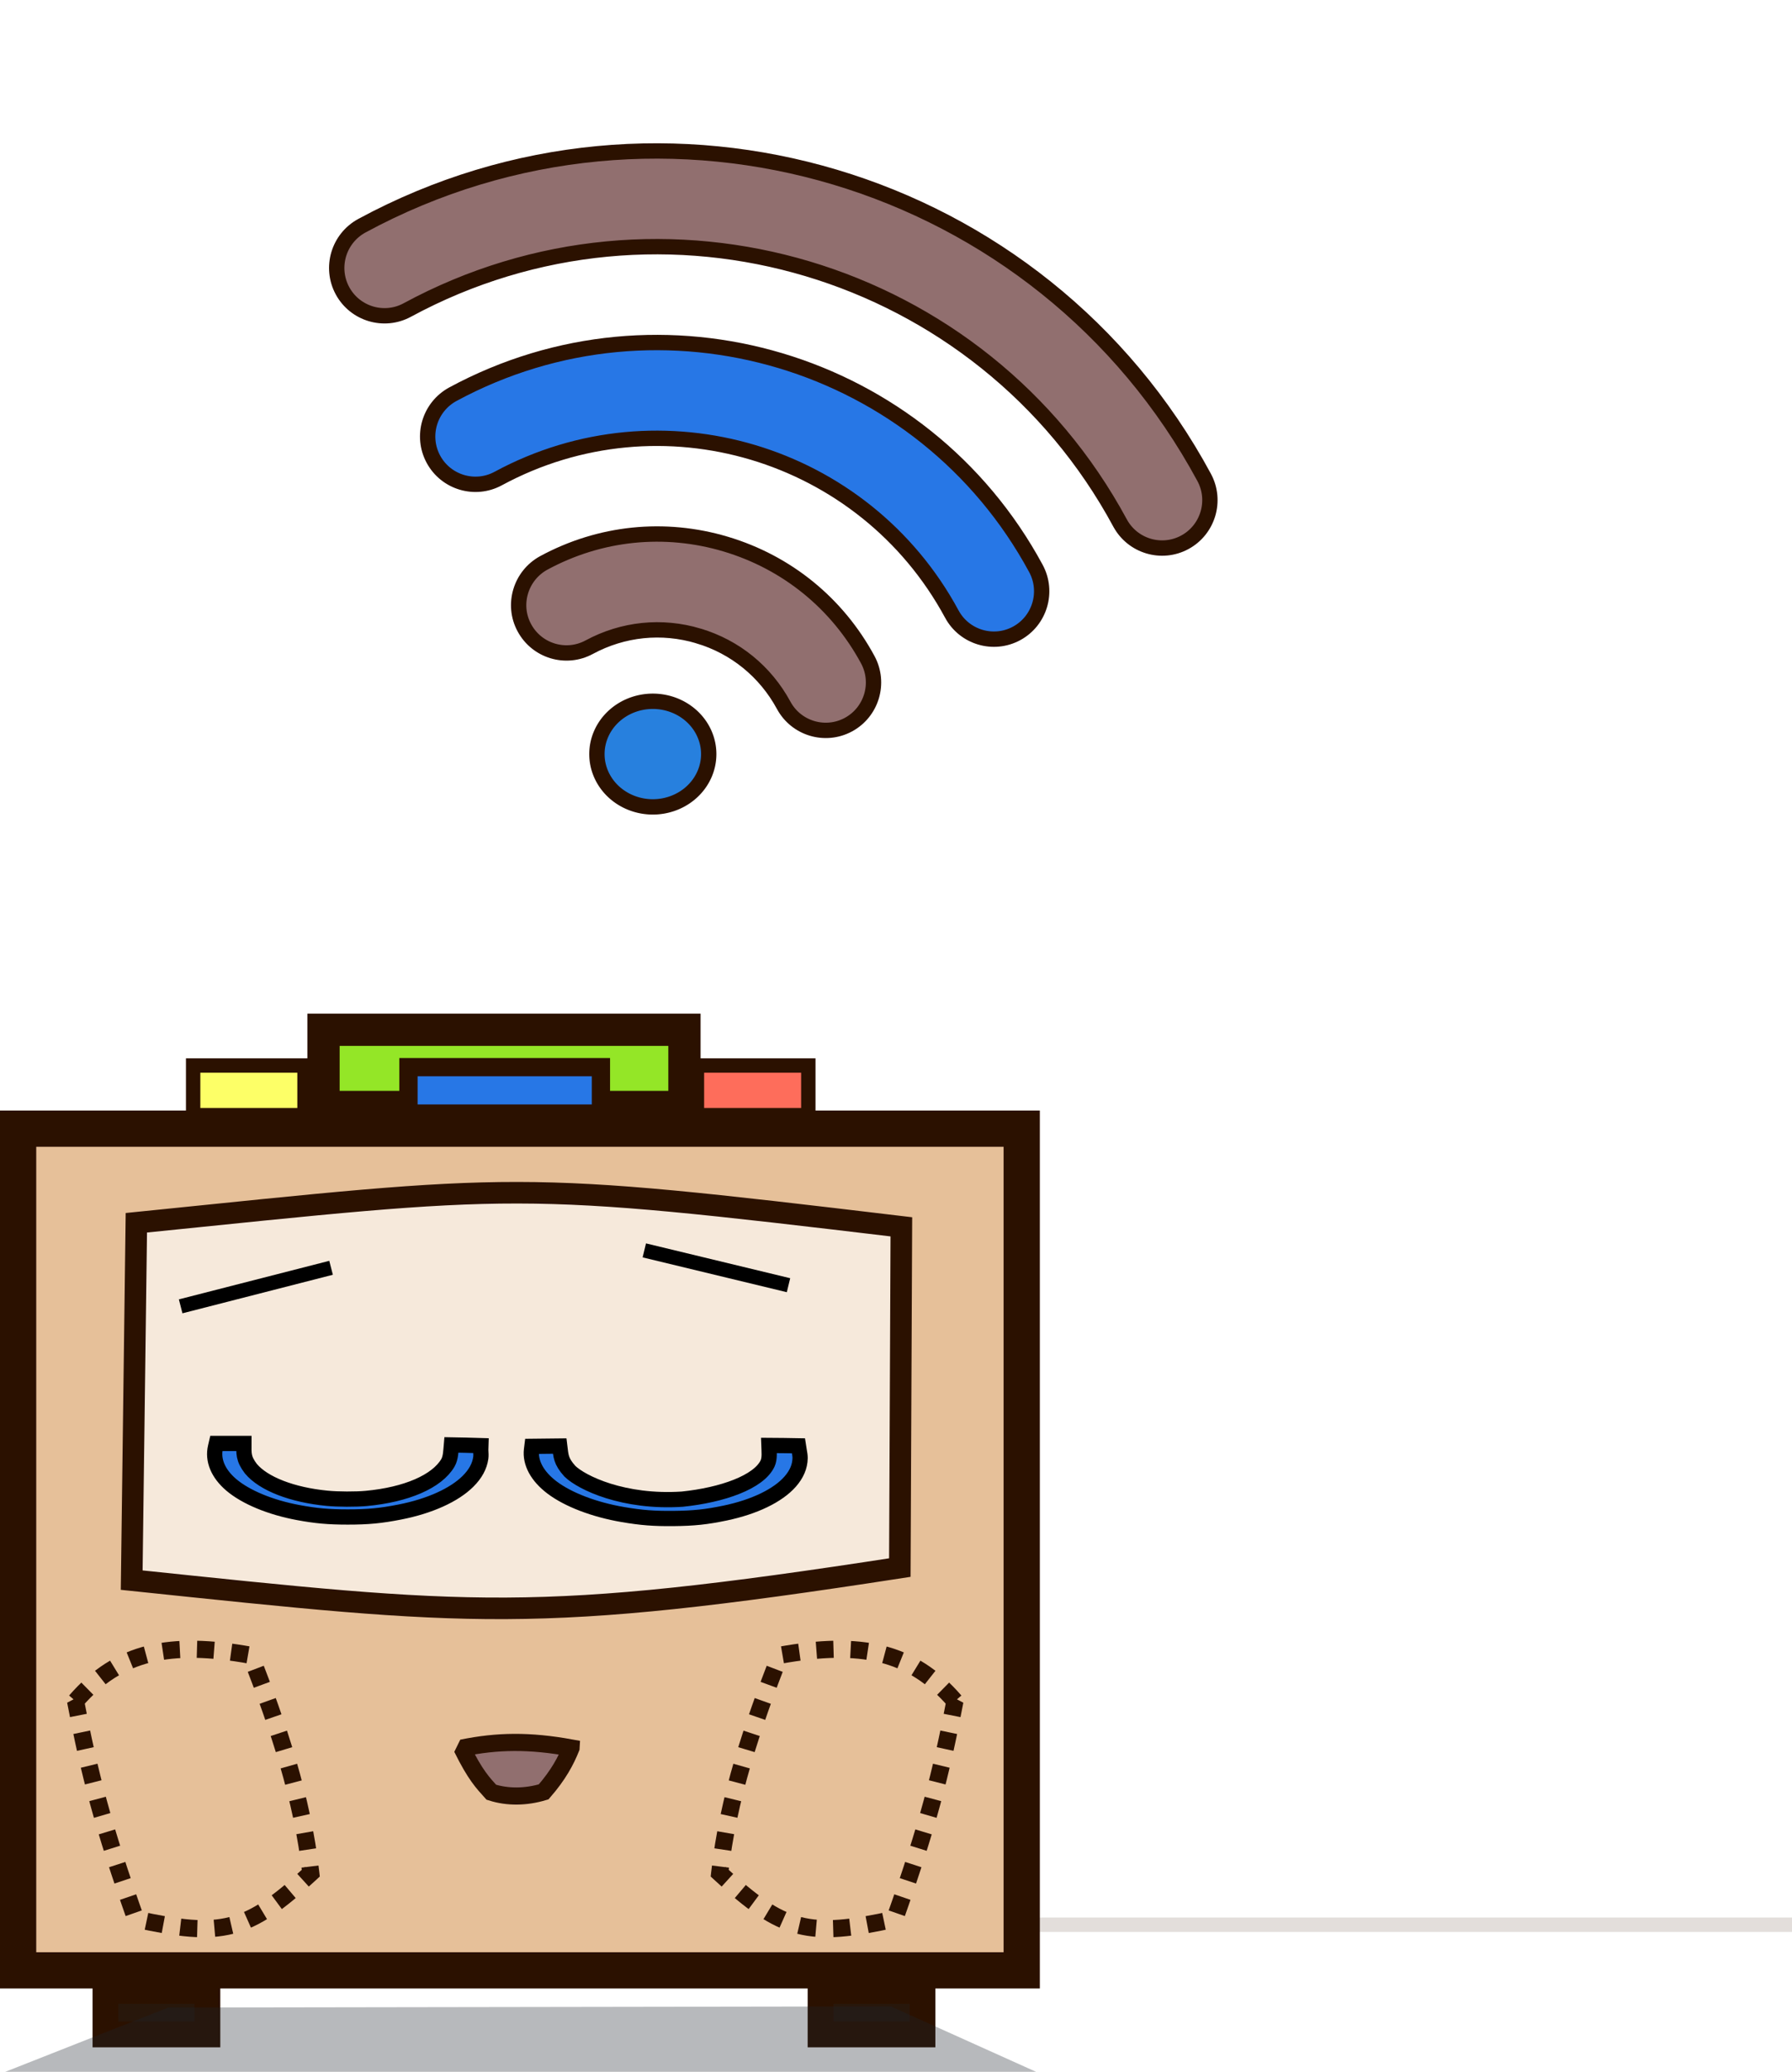 <?xml version="1.0" encoding="UTF-8" standalone="no"?>
<svg
   xmlns:dc="http://purl.org/dc/elements/1.1/"
   xmlns:cc="http://creativecommons.org/ns#"
   xmlns:rdf="http://www.w3.org/1999/02/22-rdf-syntax-ns#"
   xmlns:svg="http://www.w3.org/2000/svg"
   xmlns="http://www.w3.org/2000/svg"
   xmlns:xlink="http://www.w3.org/1999/xlink"
   xmlns:sodipodi="http://sodipodi.sourceforge.net/DTD/sodipodi-0.dtd"
   xmlns:inkscape="http://www.inkscape.org/namespaces/inkscape"
   version="1.1"
   id="svg8202"
   viewBox="0 0 116.858 135.075"
   height="144.08"
   width="124.648"
   sodipodi:docname="rope.svg"
   inkscape:version="0.92.4 (5da689c313, 2019-01-14)">
  <sodipodi:namedview
     pagecolor="#ffffff"
     bordercolor="#666666"
     borderopacity="1"
     objecttolerance="10"
     gridtolerance="10"
     guidetolerance="10"
     inkscape:pageopacity="0"
     inkscape:pageshadow="2"
     inkscape:window-width="1920"
     inkscape:window-height="1016"
     id="namedview840"
     showgrid="false"
     inkscape:zoom="4.0890293"
     inkscape:cx="19.98504"
     inkscape:cy="51.008451"
     inkscape:window-x="0"
     inkscape:window-y="27"
     inkscape:window-maximized="1"
     inkscape:current-layer="svg8202"
     fit-margin-top="0"
     fit-margin-left="0"
     fit-margin-right="0"
     fit-margin-bottom="0" />
  <defs
     id="defs8204" />
  <path
     style="fill:none;stroke:#e3dedb;stroke-width:0.938px;stroke-linecap:butt;stroke-linejoin:miter;stroke-opacity:1"
     d="M -51.357,125.486 H 121.973"
     id="path2011"
     inkscape:connector-curvature="0" />
  <use
     x="0"
     y="0"
     xlink:href="#g7368"
     id="use8241"
     transform="matrix(1.737,0,0,1.737,-3181.83,-870.368)"
     width="100%"
     height="100%"
     style="stroke-width:1.191" />
  <use
     x="0"
     y="0"
     xlink:href="#g7368"
     id="use8241-6"
     transform="matrix(1.737,0,0,1.737,-3235.573,-897.132)"
     width="100%"
     height="100%"
     style="color:#000000;clip-rule:nonzero;display:inline;overflow:visible;visibility:visible;opacity:1;isolation:auto;mix-blend-mode:normal;color-interpolation:sRGB;color-interpolation-filters:linearRGB;solid-color:#000000;solid-opacity:1;fill:#000000;fill-opacity:1;fill-rule:nonzero;stroke-width:1.191;stroke-linecap:butt;stroke-linejoin:miter;stroke-miterlimit:4;stroke-dasharray:none;stroke-dashoffset:0;stroke-opacity:1;color-rendering:auto;image-rendering:auto;shape-rendering:auto;text-rendering:auto;enable-background:accumulate" />
  <use
     x="0"
     y="0"
     xlink:href="#g7368"
     id="use8241-5"
     transform="matrix(1.737,0,0,1.737,-3235.573,-897.132)"
     width="100%"
     height="100%"
     style="stroke-width:1.191" />
  <g
     transform="matrix(1.368,0,0,1.369,-809.312,1536.481)"
     id="g13013"
     style="stroke:#2b1100;stroke-width:1.191" />
  <use
     x="0"
     y="0"
     xlink:href="#g7368"
     id="use8241-62"
     transform="matrix(1.737,0,0,1.737,-3094.672,-849.806)"
     width="100%"
     height="100%"
     style="stroke-width:1.191" />
  <use
     x="0"
     y="0"
     xlink:href="#g7368"
     id="use8241-6-9"
     transform="matrix(1.737,0,0,1.737,-3148.416,-876.57)"
     width="100%"
     height="100%"
     style="color:#000000;clip-rule:nonzero;display:inline;overflow:visible;visibility:visible;opacity:1;isolation:auto;mix-blend-mode:normal;color-interpolation:sRGB;color-interpolation-filters:linearRGB;solid-color:#000000;solid-opacity:1;fill:#000000;fill-opacity:1;fill-rule:nonzero;stroke-width:1.191;stroke-linecap:butt;stroke-linejoin:miter;stroke-miterlimit:4;stroke-dasharray:none;stroke-dashoffset:0;stroke-opacity:1;color-rendering:auto;image-rendering:auto;shape-rendering:auto;text-rendering:auto;enable-background:accumulate" />
  <use
     x="0"
     y="0"
     xlink:href="#g7368"
     id="use8241-5-1"
     transform="matrix(1.737,0,0,1.737,-3148.416,-876.57)"
     width="100%"
     height="100%"
     style="stroke-width:1.191" />
  <use
     x="0"
     y="0"
     xlink:href="#g7368"
     id="use8241-3"
     transform="matrix(2.069,0,0,2.069,-3880.136,-1096.956)"
     width="100%"
     height="100%" />
  <use
     x="0"
     y="0"
     xlink:href="#g7368"
     id="use8241-6-5"
     transform="matrix(2.069,0,0,2.069,-3944.136,-1128.824)"
     width="100%"
     height="100%"
     style="color:#000000;clip-rule:nonzero;display:inline;overflow:visible;visibility:visible;opacity:1;isolation:auto;mix-blend-mode:normal;color-interpolation:sRGB;color-interpolation-filters:linearRGB;solid-color:#000000;solid-opacity:1;fill:#000000;fill-opacity:1;fill-rule:nonzero;stroke-width:1;stroke-linecap:butt;stroke-linejoin:miter;stroke-miterlimit:4;stroke-dasharray:none;stroke-dashoffset:0;stroke-opacity:1;color-rendering:auto;image-rendering:auto;shape-rendering:auto;text-rendering:auto;enable-background:accumulate" />
  <use
     x="0"
     y="0"
     xlink:href="#g7368"
     id="use8241-5-6"
     transform="matrix(2.069,0,0,2.069,-3944.136,-1128.824)"
     width="100%"
     height="100%" />
  <use
     x="0"
     y="0"
     xlink:href="#g7368"
     id="use8241-56"
     transform="matrix(2.069,0,0,2.069,-3769.853,-1123.709)"
     width="100%"
     height="100%" />
  <use
     x="0"
     y="0"
     xlink:href="#g7368"
     id="use8241-6-2"
     transform="matrix(2.069,0,0,2.069,-3833.853,-1155.578)"
     width="100%"
     height="100%"
     style="color:#000000;clip-rule:nonzero;display:inline;overflow:visible;visibility:visible;opacity:1;isolation:auto;mix-blend-mode:normal;color-interpolation:sRGB;color-interpolation-filters:linearRGB;solid-color:#000000;solid-opacity:1;fill:#000000;fill-opacity:1;fill-rule:nonzero;stroke-width:1;stroke-linecap:butt;stroke-linejoin:miter;stroke-miterlimit:4;stroke-dasharray:none;stroke-dashoffset:0;stroke-opacity:1;color-rendering:auto;image-rendering:auto;shape-rendering:auto;text-rendering:auto;enable-background:accumulate" />
  <use
     x="0"
     y="0"
     xlink:href="#g7368"
     id="use8241-5-9"
     transform="matrix(2.069,0,0,2.069,-3833.853,-1155.578)"
     width="100%"
     height="100%" />
  <g
     id="rope">
    <rect
       style="fill:#e6c099;fill-opacity:1;stroke:#2b1100;stroke-width:2.363;stroke-miterlimit:1.6;stroke-dasharray:none;stroke-dashoffset:0;stroke-opacity:1"
       id="rect12983"
       width="65.446"
       height="54.876"
       x="1.181"
       y="73.585" />
    <path
       style="fill:#e6c099;fill-opacity:1;stroke:#2b1100;stroke-width:1.117;stroke-miterlimit:1.4;stroke-dasharray:1.117, 1.117;stroke-dashoffset:0;stroke-opacity:1"
       d="m 4.929,110.908 c 2.829,-3.27 6.181,-3.932 11.414,-2.991 1.787,4.611 3.376,9.273 3.925,14.208 -4.142,3.85 -5.839,4.226 -11.415,2.991 -2.139,-6.043 -3.028,-9.48 -3.925,-14.209 z"
       id="path12987"
       inkscape:connector-curvature="0" />
    <rect
       style="fill:#28170b;fill-opacity:1;stroke:#2b1100;stroke-width:1.681;stroke-miterlimit:1.6;stroke-dasharray:none;stroke-dashoffset:0;stroke-opacity:1"
       id="rect12997"
       width="6.647"
       height="2.843"
       x="6.877"
       y="129.796" />
    <g
       style="stroke-width:1.191"
       transform="matrix(0.84,0,0,0.84,-248.582,-764.474)"
       id="g11029">
      <rect
         y="990.013"
         x="321.045"
         height="5.993"
         width="28.021"
         id="rect12995"
         style="fill:#94e627;fill-opacity:1;stroke:#2b1100;stroke-width:2.504;stroke-miterlimit:1.6;stroke-dasharray:none;stroke-dashoffset:0;stroke-opacity:1" />
      <rect
         style="fill:#2777e6;fill-opacity:1;stroke:#2b1100;stroke-width:1.418;stroke-miterlimit:1.6;stroke-dasharray:none;stroke-dashoffset:0;stroke-opacity:1"
         id="rect13019"
         width="14.941"
         height="3.603"
         x="327.641"
         y="992.915" />
      <rect
         y="992.788"
         x="310.925"
         height="3.856"
         width="8.646"
         id="rect13021"
         style="fill:#fdff67;fill-opacity:1;stroke:#2b1100;stroke-width:1.116;stroke-miterlimit:1.6;stroke-dasharray:none;stroke-dashoffset:0;stroke-opacity:1" />
      <rect
         style="fill:#fe6d5b;fill-opacity:1;stroke:#2b1100;stroke-width:1.116;stroke-miterlimit:1.6;stroke-dasharray:none;stroke-dashoffset:0;stroke-opacity:1"
         id="rect13023"
         width="8.646"
         height="3.856"
         x="350.036"
         y="992.788" />
    </g>
    <path
       id="path10920"
       d="m 62.27,110.908 c -2.829,-3.27 -6.181,-3.932 -11.414,-2.991 -1.787,4.611 -3.376,9.273 -3.925,14.208 4.142,3.85 5.839,4.226 11.415,2.991 2.139,-6.043 3.028,-9.48 3.925,-14.209 z"
       style="fill:#e6c099;fill-opacity:1;stroke:#2b1100;stroke-width:1.117;stroke-miterlimit:1.4;stroke-dasharray:1.117, 1.117;stroke-dashoffset:0;stroke-opacity:1"
       inkscape:connector-curvature="0" />
    <path
       style="fill:#916f6f;fill-opacity:1;stroke:#2b1100;stroke-width:1.117;stroke-miterlimit:1.4;stroke-dasharray:none;stroke-dashoffset:0;stroke-opacity:1"
       d="m 37.238,113.958 c -2.711,-0.492 -4.791,-0.464 -7.112,0.01 0.873,1.775 1.365,2.268 1.913,2.879 1.072,0.344 2.268,0.322 3.413,-0.023 0.966,-1.107 1.45,-2.027 1.786,-2.863 z"
       id="mouth"
       inkscape:connector-curvature="0"
       sodipodi:nodetypes="ccccc" />
    <use
       x="0"
       y="0"
       xlink:href="#rect12997"
       id="use842"
       transform="translate(46.632)"
       width="100%"
       height="100%" />
    <path
       sodipodi:nodetypes="ccccc"
       inkscape:connector-curvature="0"
       id="shadow"
       d="m 10.97,130.885 47.125,-0.073 9.464,4.262 H 0.348 Z"
       style="color:#000000;clip-rule:nonzero;display:inline;overflow:visible;visibility:visible;opacity:1;isolation:auto;mix-blend-mode:normal;color-interpolation:sRGB;color-interpolation-filters:linearRGB;solid-color:#000000;solid-opacity:1;fill:#1d232c;fill-opacity:0.32;fill-rule:nonzero;stroke:#2b1100;stroke-width:0.002;stroke-linecap:butt;stroke-linejoin:miter;stroke-miterlimit:12.2;stroke-dasharray:none;stroke-dashoffset:0;stroke-opacity:1;color-rendering:auto;image-rendering:auto;shape-rendering:auto;text-rendering:auto;enable-background:accumulate" />
    <g
       id="eyeFace">
      <g
         id="g1819"
         transform="translate(-0.459,-0.122)">
        <path
           inkscape:connector-curvature="0"
           style="fill:#ffffff;fill-opacity:0.646;stroke:#2b1100;stroke-width:1.406;stroke-miterlimit:1.6;stroke-dasharray:none;stroke-dashoffset:0;stroke-opacity:1"
           d="m 311.05,1041.141 c 25.1,-2.554 24.589,-2.755 49.887,0.265 l -0.099,22.216 c -23.84,3.681 -27.922,3.133 -50.091,0.818 z"
           id="path11352"
           transform="translate(-301.7,-961.299)" />
        <g
           id="eyebrows">
          <path
             style="fill:none;stroke:#000000;stroke-width:0.938px;stroke-linecap:butt;stroke-linejoin:miter;stroke-opacity:1"
             d="m 12.24,85.291 9.808,-2.513"
             id="path1460"
             inkscape:connector-curvature="0" />
          <path
             style="fill:none;stroke:#000000;stroke-width:0.938px;stroke-linecap:butt;stroke-linejoin:miter;stroke-opacity:1"
             d="m 42.475,81.643 9.403,2.27"
             id="path1464"
             inkscape:connector-curvature="0" />
        </g>
      </g>
      <g
         id="eyes"
         transform="translate(-301.7,-961.299)">
        <path
           id="eyeright"
           d="m 315.755,1055.63 c -0.206,0.854 0.161,1.739 1.025,2.475 0.945,0.804 2.555,1.472 4.364,1.808 1.168,0.217 1.97,0.289 3.235,0.289 1.328,0 2.142,-0.078 3.401,-0.325 1.929,-0.379 3.534,-1.102 4.437,-2 0.484,-0.481 0.758,-0.984 0.836,-1.532 0.036,-0.253 -0.029,-0.765 -0.026,-0.798 -0.729,-0.022 -1.193,-0.033 -1.892,-0.045 -0.035,0.39 -0.036,0.841 -0.23,1.175 -0.713,1.208 -2.695,2.07 -5.319,2.314 -0.694,0.064 -1.842,0.061 -2.56,-0.01 -2.278,-0.22 -4.144,-0.945 -4.967,-1.929 -0.51,-0.672 -0.452,-0.997 -0.452,-1.645 l -0.9,-10e-5 h -0.9 z"
           style="fill:#2777e6;fill-opacity:1;stroke:#000000;stroke-width:0.994;stroke-linecap:round;stroke-linejoin:miter;stroke-miterlimit:1.6;stroke-dasharray:none;stroke-dashoffset:0;paint-order:markers fill stroke"
           inkscape:connector-curvature="0" />
        <path
           style="fill:#2777e6;fill-opacity:1;stroke:#000000;stroke-width:0.994;stroke-linecap:round;stroke-linejoin:miter;stroke-miterlimit:1.6;stroke-dasharray:none;stroke-dashoffset:0;paint-order:markers fill stroke"
           d="m 336.36,1055.815 c -0.102,0.855 0.377,1.737 1.339,2.464 1.051,0.795 2.756,1.446 4.62,1.764 1.203,0.206 2.02,0.269 3.295,0.257 1.338,-0.013 2.149,-0.099 3.386,-0.358 1.897,-0.398 3.424,-1.136 4.223,-2.042 0.428,-0.486 0.642,-0.99 0.653,-1.539 0.004,-0.253 -0.116,-0.752 -0.122,-0.801 -0.692,-0.014 -1.223,-0.018 -1.914,-0.023 0.013,0.39 0.068,0.841 -0.086,1.177 -0.569,1.214 -2.949,2.056 -5.562,2.325 -3.835,0.253 -6.562,-1.071 -7.333,-1.824 -0.597,-0.667 -0.578,-0.992 -0.658,-1.639 l -0.907,0.01 -0.907,0.01 z"
           id="eyeleft"
           inkscape:connector-curvature="0" />
      </g>
    </g>
  </g>
  <g
     style="fill:#916f6f;fill-opacity:1;stroke:#2b1100;stroke-width:4.396;stroke-miterlimit:4;stroke-dasharray:none;stroke-opacity:1"
     id="g2356"
     transform="matrix(-0.065,0.218,-0.218,-0.065,101.121,-10.059)">
	<g
   style="fill:#916f6f;fill-opacity:1;stroke:#2b1100;stroke-width:4.396;stroke-miterlimit:4;stroke-dasharray:none;stroke-opacity:1"
   id="g2354">
		
	</g>

</g>
  <g
     style="fill:#916f6f;fill-opacity:1;stroke:#2b1100;stroke-width:4.396;stroke-miterlimit:4;stroke-dasharray:none;stroke-opacity:1"
     id="g2398"
     transform="matrix(-0.065,0.218,-0.218,-0.065,101.121,-10.059)">
	<g
   style="fill:#916f6f;fill-opacity:1;stroke:#2b1100;stroke-width:4.396;stroke-miterlimit:4;stroke-dasharray:none;stroke-opacity:1"
   id="g2396">
		
	</g>

</g>
  <g
     style="fill:#916f6f;fill-opacity:1;stroke:#2b1100;stroke-width:4.396;stroke-miterlimit:4;stroke-dasharray:none;stroke-opacity:1"
     id="g2410"
     transform="matrix(-0.065,0.218,-0.218,-0.065,101.121,-10.059)">
	<g
   style="fill:#916f6f;fill-opacity:1;stroke:#2b1100;stroke-width:4.396;stroke-miterlimit:4;stroke-dasharray:none;stroke-opacity:1"
   id="g2408">
		
	</g>

</g>
  <g
     style="fill:#916f6f;fill-opacity:1;stroke:#2b1100;stroke-width:4.396;stroke-miterlimit:4;stroke-dasharray:none;stroke-opacity:1"
     id="g2422"
     transform="matrix(-0.065,0.218,-0.218,-0.065,101.121,-10.059)">
	<g
   style="fill:#916f6f;fill-opacity:1;stroke:#2b1100;stroke-width:4.396;stroke-miterlimit:4;stroke-dasharray:none;stroke-opacity:1"
   id="g2420">
		
	</g>

</g>
  <g
     style="stroke-width:6.812"
     id="g2424"
     transform="matrix(0.138,0,0,0.138,-118.884,70.817)">
</g>
  <g
     style="stroke-width:6.812"
     id="g2426"
     transform="matrix(0.138,0,0,0.138,-118.884,70.817)">
</g>
  <g
     style="stroke-width:6.812"
     id="g2428"
     transform="matrix(0.138,0,0,0.138,-118.884,70.817)">
</g>
  <g
     style="stroke-width:6.812"
     id="g2430"
     transform="matrix(0.138,0,0,0.138,-118.884,70.817)">
</g>
  <g
     style="stroke-width:6.812"
     id="g2432"
     transform="matrix(0.138,0,0,0.138,-118.884,70.817)">
</g>
  <g
     style="stroke-width:6.812"
     id="g2434"
     transform="matrix(0.138,0,0,0.138,-118.884,70.817)">
</g>
  <g
     style="stroke-width:6.812"
     id="g2436"
     transform="matrix(0.138,0,0,0.138,-118.884,70.817)">
</g>
  <g
     style="stroke-width:6.812"
     id="g2438"
     transform="matrix(0.138,0,0,0.138,-118.884,70.817)">
</g>
  <g
     style="stroke-width:6.812"
     id="g2440"
     transform="matrix(0.138,0,0,0.138,-118.884,70.817)">
</g>
  <g
     style="stroke-width:6.812"
     id="g2442"
     transform="matrix(0.138,0,0,0.138,-118.884,70.817)">
</g>
  <g
     style="stroke-width:6.812"
     id="g2444"
     transform="matrix(0.138,0,0,0.138,-118.884,70.817)">
</g>
  <g
     style="stroke-width:6.812"
     id="g2446"
     transform="matrix(0.138,0,0,0.138,-118.884,70.817)">
</g>
  <g
     style="stroke-width:6.812"
     id="g2448"
     transform="matrix(0.138,0,0,0.138,-118.884,70.817)">
</g>
  <g
     style="stroke-width:6.812"
     id="g2450"
     transform="matrix(0.138,0,0,0.138,-118.884,70.817)">
</g>
  <g
     style="stroke-width:6.812"
     id="g2452"
     transform="matrix(0.138,0,0,0.138,-118.884,70.817)">
</g>
  <g
     id="connectingSignal"
     inkscape:label="#connectingSignal"
     transform="matrix(1.285,0,0,1.287,-10.344,-27.76)"
     style="stroke-width:0.778">
    <g
       transform="matrix(-0.065,0.218,-0.218,-0.065,101.121,-10.059)"
       id="g2392"
       style="fill:#916f6f;fill-opacity:1;stroke:#2b1100;stroke-width:3.42;stroke-miterlimit:4;stroke-dasharray:none;stroke-opacity:1">
	<g
   id="g2390"
   style="fill:#916f6f;fill-opacity:1;stroke:#2b1100;stroke-width:3.42;stroke-miterlimit:4;stroke-dasharray:none;stroke-opacity:1">
		<path
   id="cs2"
   d="m 341.333,162.573 c 0,-8.555 3.328,-16.576 9.365,-22.635 4.16,-4.16 4.16,-10.923 0,-15.083 -4.16,-4.16 -10.923,-4.16 -15.083,0 -10.068,10.07 -15.615,23.468 -15.615,37.718 0,14.251 5.547,27.648 15.616,37.717 2.091,2.069 4.821,3.115 7.552,3.115 2.731,0 5.461,-1.024 7.531,-3.115 4.16,-4.16 4.16,-10.923 0,-15.083 -6.038,-6.058 -9.366,-14.079 -9.366,-22.634 z"
   inkscape:connector-curvature="0"
   style="fill:#916f6f;fill-opacity:1;stroke:#2b1100;stroke-width:3.42;stroke-miterlimit:4;stroke-dasharray:none;stroke-opacity:1" />

	</g>

</g>
    <g
       transform="matrix(-0.065,0.218,-0.218,-0.065,101.121,-10.059)"
       id="g2404"
       style="fill:#916f6f;fill-opacity:1;stroke:#2b1100;stroke-width:3.42;stroke-miterlimit:4;stroke-dasharray:none;stroke-opacity:1">
	<g
   id="g2402"
   style="fill:#916f6f;fill-opacity:1;stroke:#2b1100;stroke-width:3.42;stroke-miterlimit:4;stroke-dasharray:none;stroke-opacity:1">
		<path
   id="cs3"
   d="m 320.512,109.795 c 4.16,-4.16 4.16,-10.923 0,-15.083 -4.16,-4.16 -10.923,-4.16 -15.083,0 -37.419,37.44 -37.419,98.325 0,135.765 2.091,2.069 4.821,3.115 7.552,3.115 2.731,0 5.461,-1.045 7.531,-3.115 4.16,-4.16 4.16,-10.923 0,-15.083 -29.099,-29.119 -29.099,-76.479 0,-105.599 z"
   inkscape:connector-curvature="0"
   style="fill:#2777e6;fill-opacity:1;stroke:#2b1100;stroke-width:3.42;stroke-miterlimit:4;stroke-dasharray:none;stroke-opacity:1" />

	</g>

</g>
    <g
       transform="matrix(-0.065,0.218,-0.218,-0.065,101.121,-10.059)"
       id="g2416"
       style="fill:#916f6f;fill-opacity:1;stroke:#2b1100;stroke-width:3.42;stroke-miterlimit:4;stroke-dasharray:none;stroke-opacity:1">
	<g
   id="g2414"
   style="fill:#916f6f;fill-opacity:1;stroke:#2b1100;stroke-width:3.42;stroke-miterlimit:4;stroke-dasharray:none;stroke-opacity:1">
		<path
   id="cs4"
   d="m 290.347,79.629 c 4.16,-4.16 4.16,-10.923 0,-15.083 -4.16,-4.16 -10.923,-4.16 -15.083,0 -54.059,54.059 -54.059,142.037 0,196.096 2.091,2.069 4.821,3.115 7.552,3.115 2.731,0 5.461,-1.045 7.531,-3.115 4.16,-4.16 4.16,-10.923 0,-15.083 -45.76,-45.738 -45.76,-120.17 0,-165.93 z"
   inkscape:connector-curvature="0"
   style="fill:#916f6f;fill-opacity:1;stroke:#2b1100;stroke-width:3.42;stroke-miterlimit:4;stroke-dasharray:none;stroke-opacity:1" />

	</g>

</g>
    <path
       style="opacity:1;vector-effect:none;fill:#2780de;fill-opacity:1;stroke:#2b1100;stroke-width:0.778;stroke-linecap:butt;stroke-linejoin:miter;stroke-miterlimit:4;stroke-dasharray:none;stroke-dashoffset:0;stroke-opacity:1;paint-order:markers fill stroke"
       d="m 44.016,59.77 a 2.837,2.675 0 0 1 -2.837,2.675 2.837,2.675 0 0 1 -2.837,-2.675 2.837,2.675 0 0 1 2.837,-2.675 2.837,2.675 0 0 1 2.837,2.675 z"
       id="cs1" />
  </g>
</svg>
